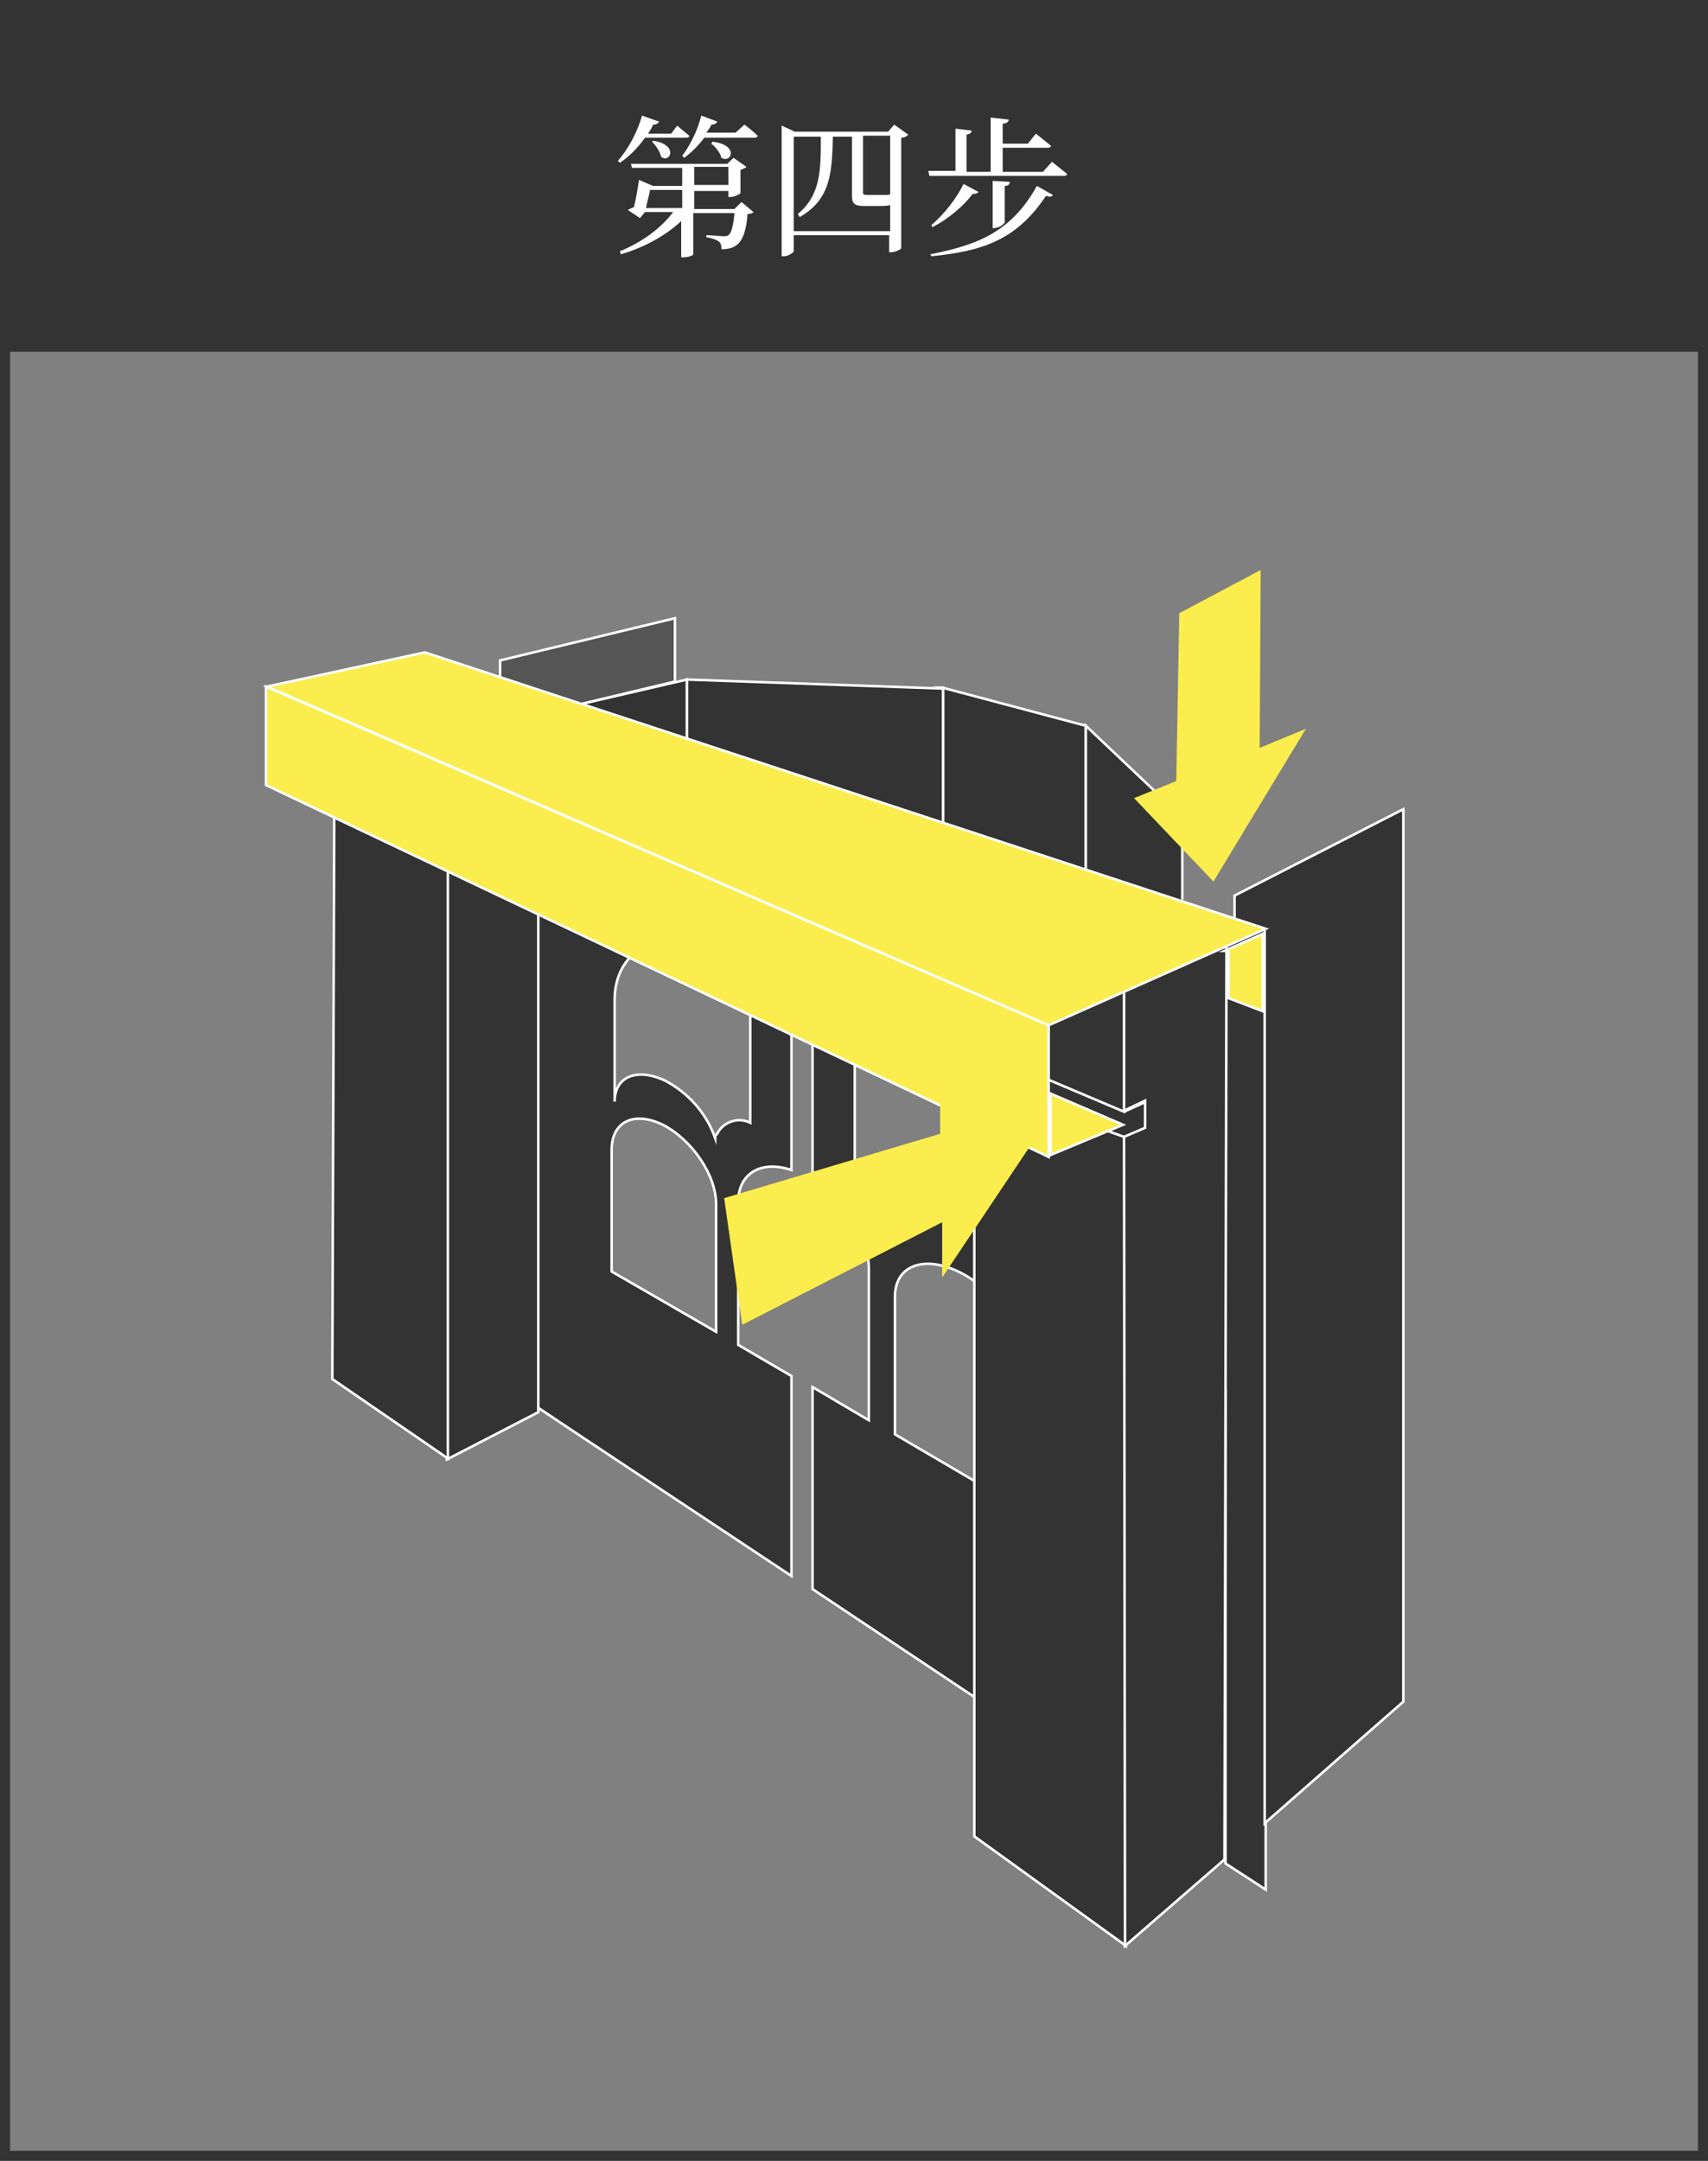 <?xml version="1.0" encoding="utf-8"?>
<!-- Generator: Adobe Illustrator 23.0.3, SVG Export Plug-In . SVG Version: 6.00 Build 0)  -->
<svg version="1.1" xmlns="http://www.w3.org/2000/svg" xmlns:xlink="http://www.w3.org/1999/xlink" x="0px" y="0px"
	 viewBox="0 0 170 215" style="enable-background:new 0 0 170 215;" xml:space="preserve">
<rect x="0" y="0" width="170" height="215" fill="#808080" stroke="none"/>
<style type="text/css">
	.st0{fill:#333333;}
	.st1{fill:#555555;stroke:#FFFFFF;stroke-width:0.25;stroke-miterlimit:10;}
	.st2{fill:#FAED4D;stroke:#FFFFFF;stroke-width:0.25;stroke-miterlimit:10;}
	.st3{fill:#333333;stroke:#FFFFFF;stroke-width:0.25;stroke-miterlimit:10;}
	.st4{fill:none;stroke:#231815;stroke-width:0.25;stroke-miterlimit:10;}
	.st5{fill:#FAED4D;}
	.st6{enable-background:new    ;}
	.st7{fill:#FFFFFF;}
	.st8{fill:none;}
	.st9{fill:none;stroke:#333333;}
	.st10{fill:none;stroke:#FFFFFF;stroke-width:0.25;stroke-miterlimit:10;}
	.st11{fill:#B28146;stroke:#333333;stroke-width:0.25;stroke-miterlimit:10;}
	.st12{clip-path:url(#SVGID_2_);}
	.st13{fill:#DFECF7;}
	.st14{fill:#35495D;}
	.st15{fill:#283A4C;}
	.st16{fill:#35495E;}
	.st17{fill:#283A4D;}
	.st18{fill:#4A5E71;}
	.st19{fill:#4A5D71;}
	.st20{fill:#4B5F71;}
	.st21{fill:#F4F7FB;}
	.st22{fill:#D5E5F2;}
	.st23{fill:#374B5F;}
	.st24{fill:#34495D;}
	.st25{fill:#4B6074;}
	.st26{fill:#647788;}
	.st27{fill:none;stroke:#FFFFFF;stroke-miterlimit:10;}
	.st28{clip-path:url(#SVGID_4_);}
	.st29{fill:#C5BF69;}
	.st30{fill:#E9E072;}
	.st31{fill:#9E9851;}
	.st32{fill:none;stroke:#FAED4D;}
</style>
<g id="圖層_1">
	<g>
		<path class="st0" d="M169,1v213H1V1H169 M170,0H0v215h170V0L170,0z"/>
	</g>
	<g>
		<rect x="0" class="st0" width="170" height="35"/>
	</g>
	<g class="st6">
		<path class="st7" d="M64.2,13.7c-0.7,1-1.6,1.9-2.5,2.5l-0.2-0.2c0.9-1,1.9-2.7,2.4-4.5l1.7,0.6c-0.1,0.2-0.3,0.3-0.6,0.3
			c-0.1,0.3-0.3,0.6-0.5,0.9h2.3l0.6-0.8c0,0,0.7,0.6,1.2,1c0,0.2-0.2,0.2-0.4,0.2H64.2z M73.8,20.1l1.2,1c-0.1,0.1-0.3,0.2-0.6,0.2
			c-0.1,1.6-0.5,2.7-1.1,3.1c-0.4,0.3-0.9,0.4-1.5,0.4c0-0.3,0-0.6-0.3-0.8s-0.7-0.3-1.2-0.4l0-0.2c0.5,0,1.4,0.1,1.7,0.1
			c0.2,0,0.4,0,0.5-0.1c0.3-0.2,0.5-1,0.6-2.2h-4.1v4.1c0,0.1-0.4,0.3-1,0.3h-0.2v-3.6c-1.5,1.4-3.6,2.6-6,3.3L61.7,25
			c2.2-0.9,4.1-2.3,5.3-3.9h-2.8l-0.5,0.6l-1.2-0.8c0.1-0.1,0.4-0.2,0.6-0.3c0.2-0.8,0.4-2,0.5-2.7l1.4,0.6h2.9v-1.8h-5l-0.1-0.4
			h9.6l0.6-0.6l1.3,0.9c-0.1,0.1-0.3,0.2-0.6,0.3v2.3c0,0.1-0.6,0.4-1,0.4h-0.2v-0.6h-3.4v1.8h4L73.8,20.1z M67.9,20.7v-1.8h-3.2
			c-0.1,0.6-0.3,1.2-0.4,1.8H67.9z M65,14c2.6,0.4,1.7,2.3,0.8,1.6c-0.1-0.5-0.5-1.1-0.9-1.5L65,14z M74.1,12.4c0,0,0.8,0.6,1.3,1.1
			c0,0.2-0.2,0.2-0.4,0.2h-4.9c-0.6,0.8-1.3,1.5-2,2l-0.2-0.2c0.7-0.9,1.5-2.4,1.9-4l1.6,0.6c-0.1,0.2-0.3,0.3-0.6,0.3
			c-0.1,0.3-0.3,0.5-0.5,0.8h2.9L74.1,12.4z M69.1,18.4h3.4v-1.8h-3.4V18.4z M70.9,14.1c2.7,0.3,1.9,2.2,0.9,1.6
			c-0.1-0.5-0.6-1.1-1-1.4L70.9,14.1z"/>
		<path class="st7" d="M90.4,13.4c-0.1,0.1-0.3,0.3-0.7,0.3v11c0,0.1-0.6,0.4-1,0.4h-0.2v-1.7H79V25c0,0.1-0.5,0.5-1,0.5h-0.2V12.5
			l1.3,0.6h9.3l0.6-0.7L90.4,13.4z M88.6,23v-2.6c-0.3,0.1-0.8,0.1-1.6,0.1h-1c-1,0-1.2-0.3-1.2-1v-5.9h-1.9c-0.1,3.6-0.2,6.2-3.3,8
			l-0.2-0.3c2.3-1.9,2.3-4.4,2.3-7.7H79V23H88.6z M85.9,13.5L85.9,13.5v5.6c0,0.2,0,0.3,0.4,0.3h0.9c0.4,0,0.7,0,0.8,0
			c0.1,0,0.2,0,0.3,0c0.1,0,0.2,0,0.3-0.1h0v-5.8H85.9z"/>
		<path class="st7" d="M104.7,16.1c0,0,0.9,0.7,1.5,1.2c0,0.2-0.2,0.2-0.4,0.2H92.5l-0.1-0.5h2.7v-4.2l1.6,0.2
			c0,0.2-0.1,0.3-0.5,0.4v3.7h2.4v-5.4l1.8,0.2c0,0.2-0.2,0.4-0.6,0.4v2h2.5l0.8-1c0,0,0.9,0.7,1.5,1.2c0,0.2-0.2,0.2-0.4,0.2h-4.4
			v2.4h4L104.7,16.1z M92.6,25.3c4.5-0.9,8-2.1,10.6-6.8l1.6,0.9c-0.1,0.2-0.3,0.2-0.7,0.1c-3,4.5-6.5,5.5-11.4,6L92.6,25.3z
			 M97.4,19.1c-0.1,0.1-0.2,0.2-0.6,0.2c-0.8,1.1-2.4,2.5-4,3.3l-0.1-0.2c1.3-1.1,2.6-2.8,3.2-4.1L97.4,19.1z M99.9,22.2
			c0,0.2-0.6,0.5-1,0.5h-0.1v-4.7l1.7,0.1c0,0.2-0.1,0.4-0.5,0.4V22.2z"/>
	</g>
	<g id="專刊圖表-06_2_" transform="translate(31.076 65.813)">
		<path id="Path_40_2_" class="st3" d="M49.8,11.9v15.3l0,0c2.4,1,4.7,2.2,6.8,3.6c-3-0.9-5.5-0.4-6.8,1v19.7c3.2,2,5.6,5.8,5.6,8.9
			v15.1l-5.6-3.3v20.1l25.8,17.2V64.9l0.9,0.5v44.7l13.4,8.9V72l1,0.5v47.1l4,2.6V26.7L49.8,11.9z M54,50.7V38.7
			c0-2.9,2.4-4.3,5.4-3c0.2,0.1,0.4,0.2,0.6,0.3c6.3,4.6,10.8,11,10.8,16.2v12c0-3-3-6.8-6.6-8.5c-2.9-1.4-5.3-1-6,0.7
			C57.5,54,56,52,54,50.7L54,50.7z M71.3,84.7L58,76.9V63.2c0-3.1,2.9-4.2,6.5-2.4c3.7,1.9,6.8,6.1,6.8,9.4L71.3,84.7z"/>
		<path id="Path_41_2_" class="st3" d="M17.6,71l0.6,0.4l8.1,5.4l0.6,0.4L47.7,91V71.1L42.4,68V53.8c0-2.9,2.3-4.2,5.3-3.2V31
			c-1.4-2.7-3.7-4.8-6.4-6.2c2.2,0.3,4.3,0.9,6.4,1.6V11.3L15.5,0.8v68.8L17.6,71 M40.2,66.7l-10.4-6V48.6c0-2.8,2.2-3.9,5.1-2.5
			c2.9,1.5,5.3,5,5.3,7.9L40.2,66.7z M40.1,47.4c-0.9-2.5-2.7-4.5-5-5.7c-2.8-1.3-5-0.4-5,2.1V33.7c0-4.4,3.4-6.7,8.4-6.5
			c0.2,0.1,0.3,0.1,0.5,0.2c2.7,1.3,4.5,3.9,4.6,6.9v11.6c-1.2-0.6-2.7-0.1-3.3,1.1C40.2,47.1,40.1,47.2,40.1,47.4L40.1,47.4z"/>
		<line id="Line_18_2_" class="st4" x1="13.4" y1="7.6" x2="2.2" y2="3.8"/>
		<line id="Line_19_2_" class="st4" x1="13.4" y1="7.6" x2="13.4" y2="16.8"/>
		<line id="Line_20_2_" class="st4" x1="2.2" y1="3.8" x2="2.2" y2="11.9"/>
		<line id="Line_21_2_" class="st4" x1="2.2" y1="3.8" x2="14" y2="1"/>
		<line id="Line_22_2_" class="st4" x1="14" y1="1" x2="14" y2="7.4"/>
		<line id="Line_23_2_" class="st4" x1="73.3" y1="20.6" x2="73.3" y2="25.2"/>
		<line id="Line_24_2_" class="st4" x1="76.7" y1="24.1" x2="73.3" y2="25.2"/>
		<path id="Path_42_2_" class="st3" d="M65.9,40.8v76.1L81,127.8l-0.1-80.5"/>
		<line id="Line_25_2_" class="st4" x1="65.9" y1="23.5" x2="73.3" y2="20.6"/>
		<path id="Path_43_2_" class="st7" d="M18.6,3.9L16,4.6l-0.2-0.3V1.1L15.2,1L15,6.2l0.2,0.7l0.5-0.1l2.8-0.7V3.9z"/>
		<line id="Line_26_2_" class="st10" x1="76.7" y1="24.1" x2="76.7" y2="27.4"/>
		<line id="Line_27_2_" class="st4" x1="2.2" y1="11.9" x2="13.4" y2="16.8"/>
		<path id="Path_44_2_" class="st3" d="M13.4,16.8l3.3-0.9v1.8l-3.3,1.1v60.6l9.1-4.7l0,0V9.6l-2,0.5V5.8l-7.2,1.8"/>
		<line id="Line_28_2_" class="st10" x1="80.8" y1="44.8" x2="83" y2="43.8"/>
		<line id="Line_29_2_" class="st10" x1="81" y1="47.4" x2="82.8" y2="46.5"/>
		<line id="Line_30_2_" class="st10" x1="83" y1="43.8" x2="83" y2="46.5"/>
		<line id="Line_31_2_" class="st10" x1="2.1" y1="13.6" x2="4.2" y2="12.8"/>
		<path id="Path_45_2_" class="st1" d="M18.7-0.1l17.4-4.2V2l-9.6,2.3l-7.8-2.6L18.7-0.1z"/>
		<path id="Path_46_2_" class="st3" d="M90.8,119.2l-9.9,8.6l-0.1-80.5l2.1-0.9v-2.7l-2.1,1l0-16l6.5-3.3v3.8l3.7-1.6L90.8,119.2"/>
		<path id="Path_47_2_" class="st3" d="M80.8,44.8l-14.9-6.3L80.8,44.8l0-16l-14.9-5.3v15"/>
		<path id="Path_48_2_" class="st3" d="M2.2,13.6L2,71.4l11.5,7.9V18.7L2,13.5"/>
		<path id="Path_49_2_" class="st3" d="M37.3,1.8L26.5,4.3l10.8,3.7V1.8z"/>
		<path id="Path_50_2_" class="st3" d="M62.7,16.1L37.3,7.9V1.8l25.5,0.9v13.6"/>
		<path id="Path_51_2_" class="st3" d="M62.7,2.6L77,6.4v14.4l-14.2-4.7V2.6z"/>
		<path id="Path_52_2_" class="st3" d="M86.5,23.9L77,20.8V6.4l9.6,9.1v8.2"/>
		<path id="Path_53_2_" class="st3" d="M91.8,25.7v-2.4l16.8-8.6v88.8l-13.8,12.1V26.7L91.8,25.7z"/>
		<path id="Path_54_2_" class="st2" d="M73.3,49.3l-77.9-37V2.5l77.9,33.7V49.3z"/>
		<path id="Path_55_2_" class="st2" d="M11.2-0.9l83.7,27.5l-21.6,9.6L-4.5,2.5L11.2-0.9z"/>
		<path id="Path_56_2_" class="st2" d="M91.2,28.7v4.8l3.4,1.3v-7.7l-3.8,1.7H91.2z"/>
		<path id="Path_57_2_" class="st2" d="M80.7,46.1l-7.2,3v-6.1L80.7,46.1z"/>
		<path id="Path_58_2_" class="st5" d="M71.8,47.7l-9.3-6.3l0,5.6L41,53.4L42.8,66l19.9-10.2l0,5.5L71.8,47.7z"/>
		<path id="Path_59_2_" class="st5" d="M81.8,13.6l7.9,8.3l9.2-15.2l-4.6,1.9l0.1-17.7l-8.1,4.3L86,11.9L81.8,13.6z"/>
		<line id="Line_32_2_" class="st10" x1="80.8" y1="47.3" x2="79.1" y2="46.7"/>
	</g>
</g>
<g id="圖層_2">
</g>
</svg>
